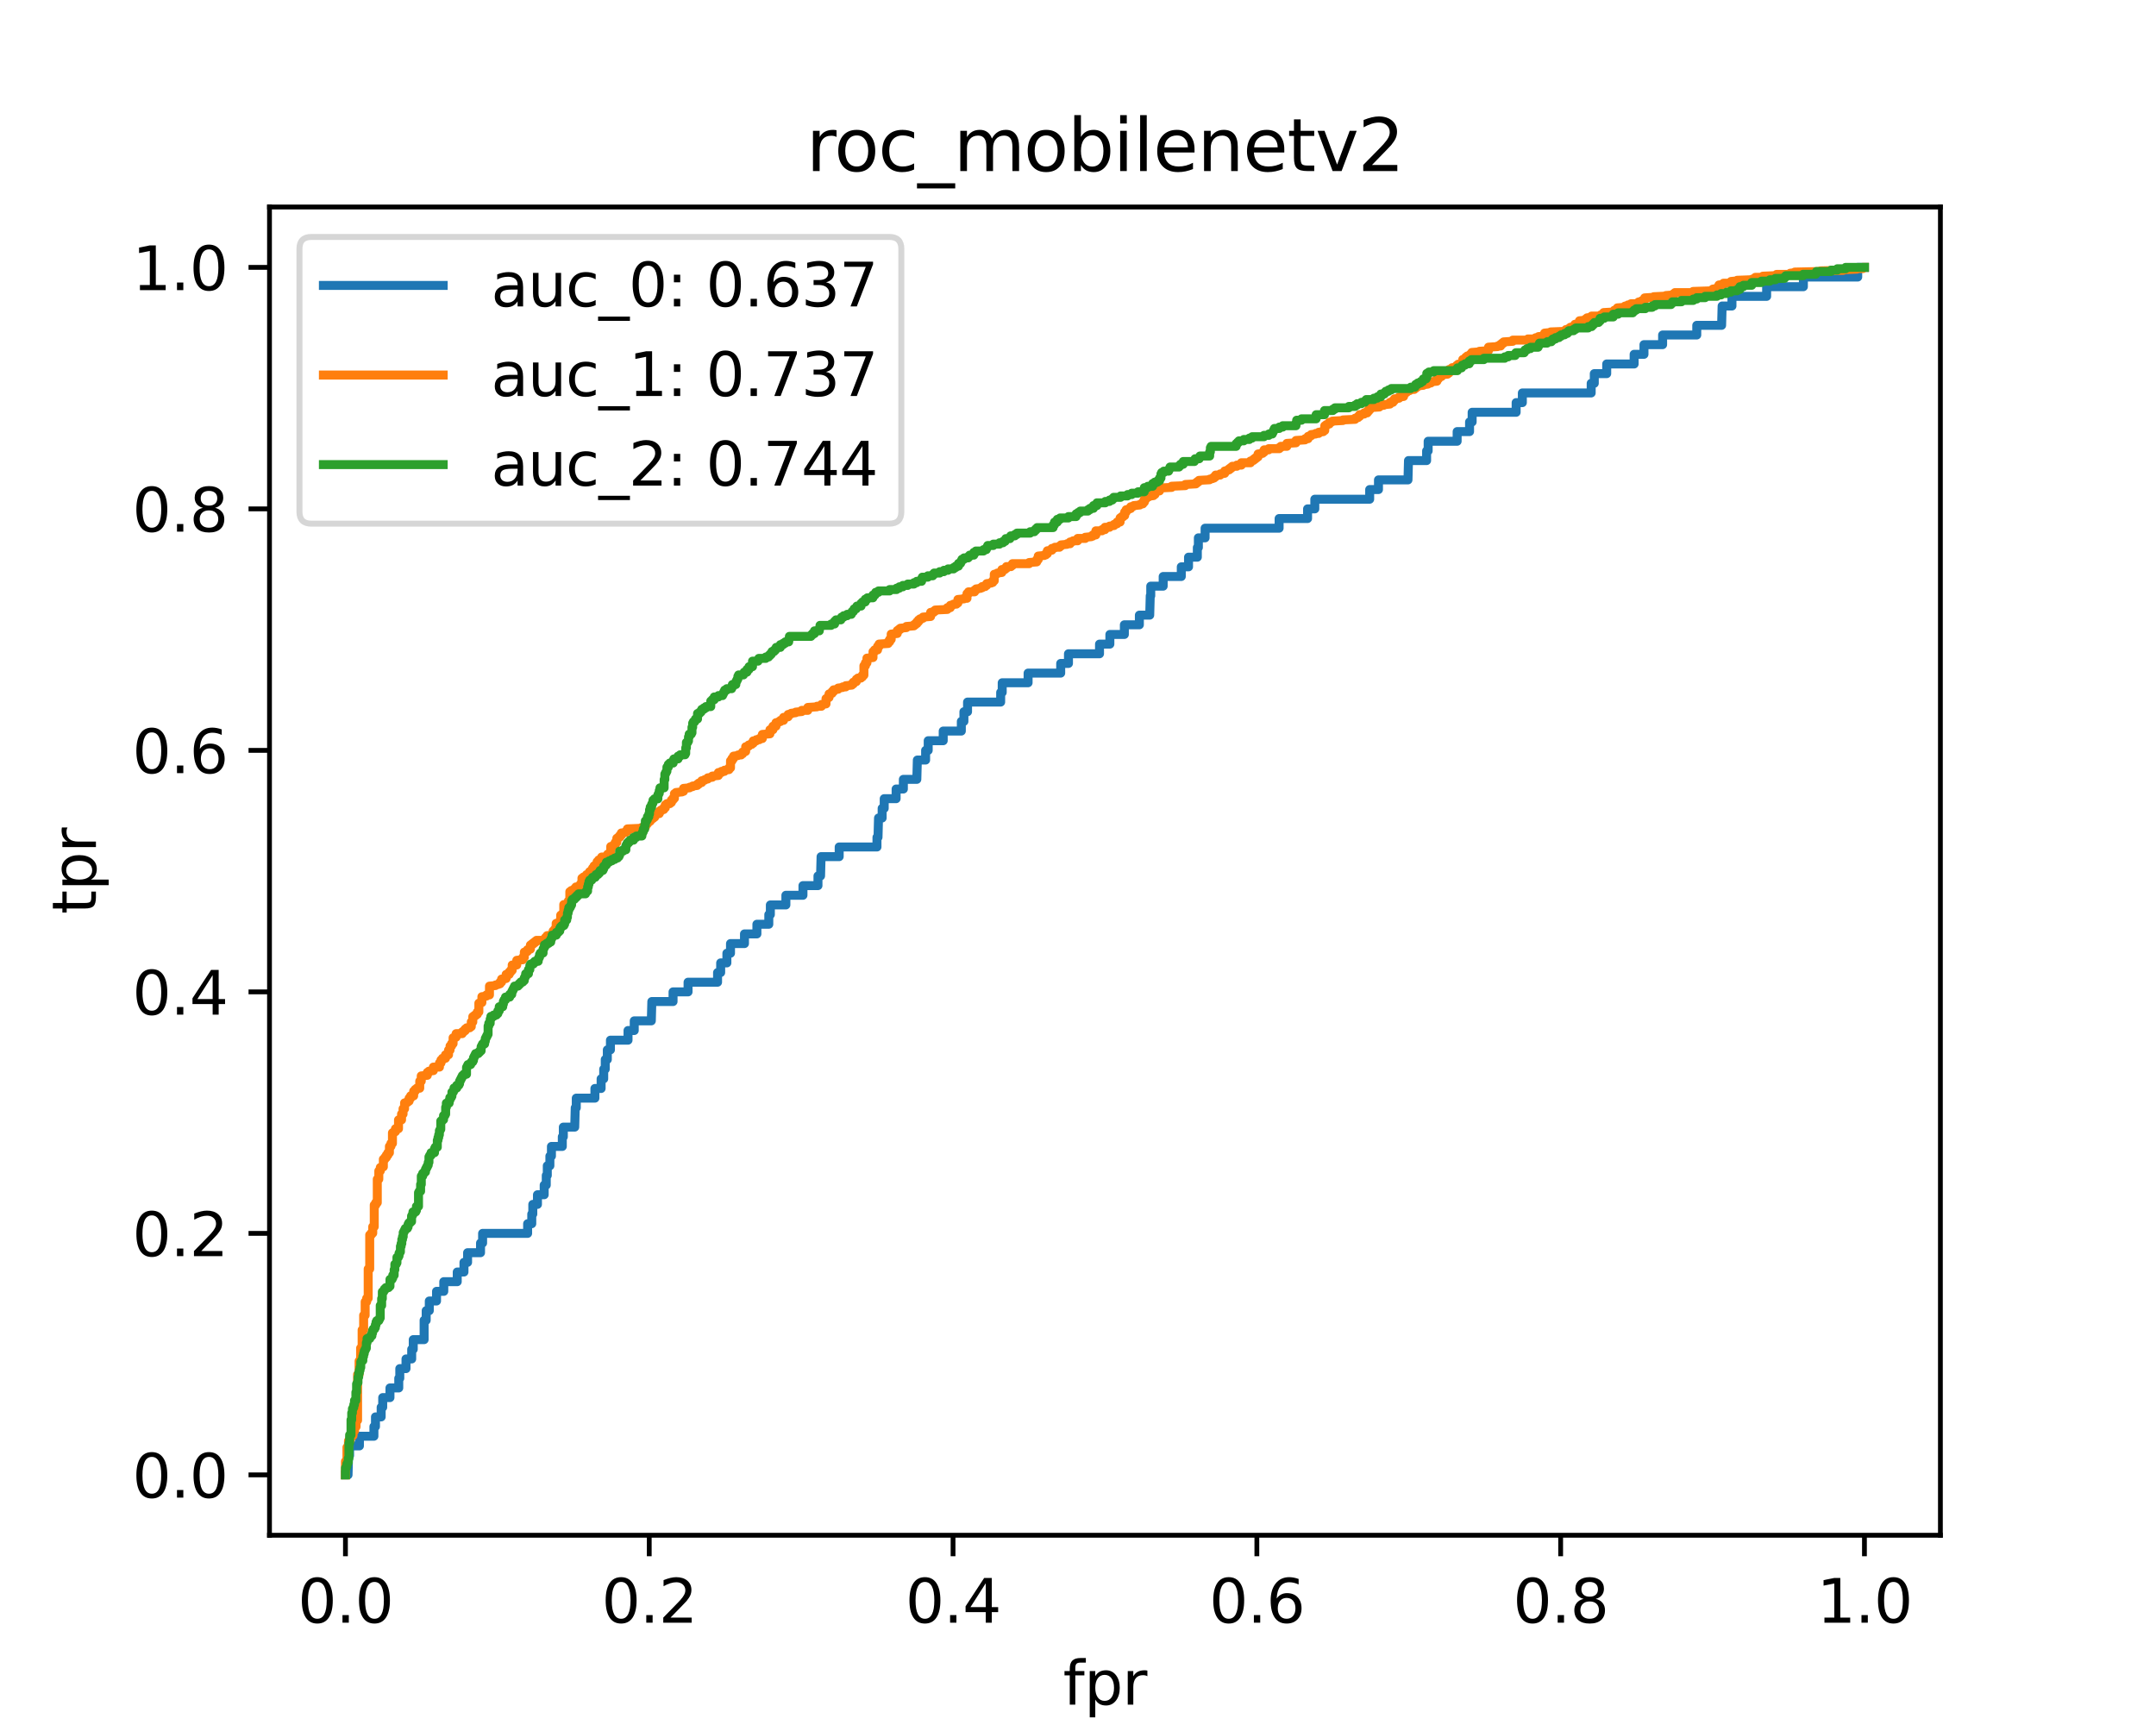 <?xml version="1.0" encoding="utf-8" standalone="no"?>
<!DOCTYPE svg PUBLIC "-//W3C//DTD SVG 1.1//EN"
  "http://www.w3.org/Graphics/SVG/1.1/DTD/svg11.dtd">
<svg height="288pt" version="1.1" viewBox="0 0 360 288" width="360pt" xmlns="http://www.w3.org/2000/svg" xmlns:xlink="http://www.w3.org/1999/xlink">
 <defs>
  <style type="text/css">*{stroke-linecap:butt;stroke-linejoin:round;}</style>
 </defs>
 <g id="figure_1">
  <g id="patch_1">
   <path d="M 0 288 
L 360 288 
L 360 0 
L 0 0 
z
" style="fill:#ffffff;"/>
  </g>
  <g id="axes_1">
   <g id="patch_2">
    <path d="M 45 256.32 
L 324 256.32 
L 324 34.56 
L 45 34.56 
z
" style="fill:#ffffff;"/>
   </g>
   <g id="matplotlib.axis_1">
    <g id="xtick_1">
     <g id="line2d_1">
      <defs>
       <path d="M 0 0 
L 0 3.5 
" id="mafa6bda837" style="stroke:#000000;stroke-width:0.8;"/>
      </defs>
      <g>
       <use style="stroke:#000000;stroke-width:0.8;" x="57.682" xlink:href="#mafa6bda837" y="256.32"/>
      </g>
     </g>
     <g id="text_1">
      <!-- 0.0 -->
      <g transform="translate(49.73 270.918)scale(0.1 -0.1)">
       <defs>
        <path d="M 2034 4250 
Q 1547 4250 1301 3770 
Q 1056 3291 1056 2328 
Q 1056 1369 1301 889 
Q 1547 409 2034 409 
Q 2525 409 2770 889 
Q 3016 1369 3016 2328 
Q 3016 3291 2770 3770 
Q 2525 4250 2034 4250 
z
M 2034 4750 
Q 2819 4750 3233 4129 
Q 3647 3509 3647 2328 
Q 3647 1150 3233 529 
Q 2819 -91 2034 -91 
Q 1250 -91 836 529 
Q 422 1150 422 2328 
Q 422 3509 836 4129 
Q 1250 4750 2034 4750 
z
" id="DejaVuSans-30" transform="scale(0.016)"/>
        <path d="M 684 794 
L 1344 794 
L 1344 0 
L 684 0 
L 684 794 
z
" id="DejaVuSans-2e" transform="scale(0.016)"/>
       </defs>
       <use xlink:href="#DejaVuSans-30"/>
       <use x="63.623" xlink:href="#DejaVuSans-2e"/>
       <use x="95.41" xlink:href="#DejaVuSans-30"/>
      </g>
     </g>
    </g>
    <g id="xtick_2">
     <g id="line2d_2">
      <g>
       <use style="stroke:#000000;stroke-width:0.8;" x="108.409" xlink:href="#mafa6bda837" y="256.32"/>
      </g>
     </g>
     <g id="text_2">
      <!-- 0.2 -->
      <g transform="translate(100.458 270.918)scale(0.1 -0.1)">
       <defs>
        <path d="M 1228 531 
L 3431 531 
L 3431 0 
L 469 0 
L 469 531 
Q 828 903 1448 1529 
Q 2069 2156 2228 2338 
Q 2531 2678 2651 2914 
Q 2772 3150 2772 3378 
Q 2772 3750 2511 3984 
Q 2250 4219 1831 4219 
Q 1534 4219 1204 4116 
Q 875 4013 500 3803 
L 500 4441 
Q 881 4594 1212 4672 
Q 1544 4750 1819 4750 
Q 2544 4750 2975 4387 
Q 3406 4025 3406 3419 
Q 3406 3131 3298 2873 
Q 3191 2616 2906 2266 
Q 2828 2175 2409 1742 
Q 1991 1309 1228 531 
z
" id="DejaVuSans-32" transform="scale(0.016)"/>
       </defs>
       <use xlink:href="#DejaVuSans-30"/>
       <use x="63.623" xlink:href="#DejaVuSans-2e"/>
       <use x="95.41" xlink:href="#DejaVuSans-32"/>
      </g>
     </g>
    </g>
    <g id="xtick_3">
     <g id="line2d_3">
      <g>
       <use style="stroke:#000000;stroke-width:0.8;" x="159.136" xlink:href="#mafa6bda837" y="256.32"/>
      </g>
     </g>
     <g id="text_3">
      <!-- 0.4 -->
      <g transform="translate(151.185 270.918)scale(0.1 -0.1)">
       <defs>
        <path d="M 2419 4116 
L 825 1625 
L 2419 1625 
L 2419 4116 
z
M 2253 4666 
L 3047 4666 
L 3047 1625 
L 3713 1625 
L 3713 1100 
L 3047 1100 
L 3047 0 
L 2419 0 
L 2419 1100 
L 313 1100 
L 313 1709 
L 2253 4666 
z
" id="DejaVuSans-34" transform="scale(0.016)"/>
       </defs>
       <use xlink:href="#DejaVuSans-30"/>
       <use x="63.623" xlink:href="#DejaVuSans-2e"/>
       <use x="95.41" xlink:href="#DejaVuSans-34"/>
      </g>
     </g>
    </g>
    <g id="xtick_4">
     <g id="line2d_4">
      <g>
       <use style="stroke:#000000;stroke-width:0.8;" x="209.864" xlink:href="#mafa6bda837" y="256.32"/>
      </g>
     </g>
     <g id="text_4">
      <!-- 0.6 -->
      <g transform="translate(201.912 270.918)scale(0.1 -0.1)">
       <defs>
        <path d="M 2113 2584 
Q 1688 2584 1439 2293 
Q 1191 2003 1191 1497 
Q 1191 994 1439 701 
Q 1688 409 2113 409 
Q 2538 409 2786 701 
Q 3034 994 3034 1497 
Q 3034 2003 2786 2293 
Q 2538 2584 2113 2584 
z
M 3366 4563 
L 3366 3988 
Q 3128 4100 2886 4159 
Q 2644 4219 2406 4219 
Q 1781 4219 1451 3797 
Q 1122 3375 1075 2522 
Q 1259 2794 1537 2939 
Q 1816 3084 2150 3084 
Q 2853 3084 3261 2657 
Q 3669 2231 3669 1497 
Q 3669 778 3244 343 
Q 2819 -91 2113 -91 
Q 1303 -91 875 529 
Q 447 1150 447 2328 
Q 447 3434 972 4092 
Q 1497 4750 2381 4750 
Q 2619 4750 2861 4703 
Q 3103 4656 3366 4563 
z
" id="DejaVuSans-36" transform="scale(0.016)"/>
       </defs>
       <use xlink:href="#DejaVuSans-30"/>
       <use x="63.623" xlink:href="#DejaVuSans-2e"/>
       <use x="95.41" xlink:href="#DejaVuSans-36"/>
      </g>
     </g>
    </g>
    <g id="xtick_5">
     <g id="line2d_5">
      <g>
       <use style="stroke:#000000;stroke-width:0.8;" x="260.591" xlink:href="#mafa6bda837" y="256.32"/>
      </g>
     </g>
     <g id="text_5">
      <!-- 0.8 -->
      <g transform="translate(252.639 270.918)scale(0.1 -0.1)">
       <defs>
        <path d="M 2034 2216 
Q 1584 2216 1326 1975 
Q 1069 1734 1069 1313 
Q 1069 891 1326 650 
Q 1584 409 2034 409 
Q 2484 409 2743 651 
Q 3003 894 3003 1313 
Q 3003 1734 2745 1975 
Q 2488 2216 2034 2216 
z
M 1403 2484 
Q 997 2584 770 2862 
Q 544 3141 544 3541 
Q 544 4100 942 4425 
Q 1341 4750 2034 4750 
Q 2731 4750 3128 4425 
Q 3525 4100 3525 3541 
Q 3525 3141 3298 2862 
Q 3072 2584 2669 2484 
Q 3125 2378 3379 2068 
Q 3634 1759 3634 1313 
Q 3634 634 3220 271 
Q 2806 -91 2034 -91 
Q 1263 -91 848 271 
Q 434 634 434 1313 
Q 434 1759 690 2068 
Q 947 2378 1403 2484 
z
M 1172 3481 
Q 1172 3119 1398 2916 
Q 1625 2713 2034 2713 
Q 2441 2713 2670 2916 
Q 2900 3119 2900 3481 
Q 2900 3844 2670 4047 
Q 2441 4250 2034 4250 
Q 1625 4250 1398 4047 
Q 1172 3844 1172 3481 
z
" id="DejaVuSans-38" transform="scale(0.016)"/>
       </defs>
       <use xlink:href="#DejaVuSans-30"/>
       <use x="63.623" xlink:href="#DejaVuSans-2e"/>
       <use x="95.41" xlink:href="#DejaVuSans-38"/>
      </g>
     </g>
    </g>
    <g id="xtick_6">
     <g id="line2d_6">
      <g>
       <use style="stroke:#000000;stroke-width:0.8;" x="311.318" xlink:href="#mafa6bda837" y="256.32"/>
      </g>
     </g>
     <g id="text_6">
      <!-- 1.0 -->
      <g transform="translate(303.367 270.918)scale(0.1 -0.1)">
       <defs>
        <path d="M 794 531 
L 1825 531 
L 1825 4091 
L 703 3866 
L 703 4441 
L 1819 4666 
L 2450 4666 
L 2450 531 
L 3481 531 
L 3481 0 
L 794 0 
L 794 531 
z
" id="DejaVuSans-31" transform="scale(0.016)"/>
       </defs>
       <use xlink:href="#DejaVuSans-31"/>
       <use x="63.623" xlink:href="#DejaVuSans-2e"/>
       <use x="95.41" xlink:href="#DejaVuSans-30"/>
      </g>
     </g>
    </g>
    <g id="text_7">
     <!-- fpr -->
     <g transform="translate(177.51 284.597)scale(0.1 -0.1)">
      <defs>
       <path d="M 2375 4863 
L 2375 4384 
L 1825 4384 
Q 1516 4384 1395 4259 
Q 1275 4134 1275 3809 
L 1275 3500 
L 2222 3500 
L 2222 3053 
L 1275 3053 
L 1275 0 
L 697 0 
L 697 3053 
L 147 3053 
L 147 3500 
L 697 3500 
L 697 3744 
Q 697 4328 969 4595 
Q 1241 4863 1831 4863 
L 2375 4863 
z
" id="DejaVuSans-66" transform="scale(0.016)"/>
       <path d="M 1159 525 
L 1159 -1331 
L 581 -1331 
L 581 3500 
L 1159 3500 
L 1159 2969 
Q 1341 3281 1617 3432 
Q 1894 3584 2278 3584 
Q 2916 3584 3314 3078 
Q 3713 2572 3713 1747 
Q 3713 922 3314 415 
Q 2916 -91 2278 -91 
Q 1894 -91 1617 61 
Q 1341 213 1159 525 
z
M 3116 1747 
Q 3116 2381 2855 2742 
Q 2594 3103 2138 3103 
Q 1681 3103 1420 2742 
Q 1159 2381 1159 1747 
Q 1159 1113 1420 752 
Q 1681 391 2138 391 
Q 2594 391 2855 752 
Q 3116 1113 3116 1747 
z
" id="DejaVuSans-70" transform="scale(0.016)"/>
       <path d="M 2631 2963 
Q 2534 3019 2420 3045 
Q 2306 3072 2169 3072 
Q 1681 3072 1420 2755 
Q 1159 2438 1159 1844 
L 1159 0 
L 581 0 
L 581 3500 
L 1159 3500 
L 1159 2956 
Q 1341 3275 1631 3429 
Q 1922 3584 2338 3584 
Q 2397 3584 2469 3576 
Q 2541 3569 2628 3553 
L 2631 2963 
z
" id="DejaVuSans-72" transform="scale(0.016)"/>
      </defs>
      <use xlink:href="#DejaVuSans-66"/>
      <use x="35.205" xlink:href="#DejaVuSans-70"/>
      <use x="98.682" xlink:href="#DejaVuSans-72"/>
     </g>
    </g>
   </g>
   <g id="matplotlib.axis_2">
    <g id="ytick_1">
     <g id="line2d_7">
      <defs>
       <path d="M 0 0 
L -3.5 0 
" id="mf2a252bd93" style="stroke:#000000;stroke-width:0.8;"/>
      </defs>
      <g>
       <use style="stroke:#000000;stroke-width:0.8;" x="45" xlink:href="#mf2a252bd93" y="246.24"/>
      </g>
     </g>
     <g id="text_8">
      <!-- 0.0 -->
      <g transform="translate(22.097 250.039)scale(0.1 -0.1)">
       <use xlink:href="#DejaVuSans-30"/>
       <use x="63.623" xlink:href="#DejaVuSans-2e"/>
       <use x="95.41" xlink:href="#DejaVuSans-30"/>
      </g>
     </g>
    </g>
    <g id="ytick_2">
     <g id="line2d_8">
      <g>
       <use style="stroke:#000000;stroke-width:0.8;" x="45" xlink:href="#mf2a252bd93" y="205.92"/>
      </g>
     </g>
     <g id="text_9">
      <!-- 0.2 -->
      <g transform="translate(22.097 209.719)scale(0.1 -0.1)">
       <use xlink:href="#DejaVuSans-30"/>
       <use x="63.623" xlink:href="#DejaVuSans-2e"/>
       <use x="95.41" xlink:href="#DejaVuSans-32"/>
      </g>
     </g>
    </g>
    <g id="ytick_3">
     <g id="line2d_9">
      <g>
       <use style="stroke:#000000;stroke-width:0.8;" x="45" xlink:href="#mf2a252bd93" y="165.6"/>
      </g>
     </g>
     <g id="text_10">
      <!-- 0.4 -->
      <g transform="translate(22.097 169.399)scale(0.1 -0.1)">
       <use xlink:href="#DejaVuSans-30"/>
       <use x="63.623" xlink:href="#DejaVuSans-2e"/>
       <use x="95.41" xlink:href="#DejaVuSans-34"/>
      </g>
     </g>
    </g>
    <g id="ytick_4">
     <g id="line2d_10">
      <g>
       <use style="stroke:#000000;stroke-width:0.8;" x="45" xlink:href="#mf2a252bd93" y="125.28"/>
      </g>
     </g>
     <g id="text_11">
      <!-- 0.6 -->
      <g transform="translate(22.097 129.079)scale(0.1 -0.1)">
       <use xlink:href="#DejaVuSans-30"/>
       <use x="63.623" xlink:href="#DejaVuSans-2e"/>
       <use x="95.41" xlink:href="#DejaVuSans-36"/>
      </g>
     </g>
    </g>
    <g id="ytick_5">
     <g id="line2d_11">
      <g>
       <use style="stroke:#000000;stroke-width:0.8;" x="45" xlink:href="#mf2a252bd93" y="84.96"/>
      </g>
     </g>
     <g id="text_12">
      <!-- 0.8 -->
      <g transform="translate(22.097 88.759)scale(0.1 -0.1)">
       <use xlink:href="#DejaVuSans-30"/>
       <use x="63.623" xlink:href="#DejaVuSans-2e"/>
       <use x="95.41" xlink:href="#DejaVuSans-38"/>
      </g>
     </g>
    </g>
    <g id="ytick_6">
     <g id="line2d_12">
      <g>
       <use style="stroke:#000000;stroke-width:0.8;" x="45" xlink:href="#mf2a252bd93" y="44.64"/>
      </g>
     </g>
     <g id="text_13">
      <!-- 1.0 -->
      <g transform="translate(22.097 48.439)scale(0.1 -0.1)">
       <use xlink:href="#DejaVuSans-31"/>
       <use x="63.623" xlink:href="#DejaVuSans-2e"/>
       <use x="95.41" xlink:href="#DejaVuSans-30"/>
      </g>
     </g>
    </g>
    <g id="text_14">
     <!-- tpr -->
     <g transform="translate(16.017 152.63)rotate(-90)scale(0.1 -0.1)">
      <defs>
       <path d="M 1172 4494 
L 1172 3500 
L 2356 3500 
L 2356 3053 
L 1172 3053 
L 1172 1153 
Q 1172 725 1289 603 
Q 1406 481 1766 481 
L 2356 481 
L 2356 0 
L 1766 0 
Q 1100 0 847 248 
Q 594 497 594 1153 
L 594 3053 
L 172 3053 
L 172 3500 
L 594 3500 
L 594 4494 
L 1172 4494 
z
" id="DejaVuSans-74" transform="scale(0.016)"/>
      </defs>
      <use xlink:href="#DejaVuSans-74"/>
      <use x="39.209" xlink:href="#DejaVuSans-70"/>
      <use x="102.686" xlink:href="#DejaVuSans-72"/>
     </g>
    </g>
   </g>
   <g id="line2d_13">
    <path clip-path="url(#p1a3d55cfb5)" d="M 57.682 246.24 
L 58.114 246.24 
L 58.2 243.014 
L 58.373 243.014 
L 58.373 241.402 
L 60.015 241.402 
L 60.015 239.789 
L 62.435 239.789 
L 62.435 238.176 
L 62.694 238.176 
L 62.694 236.563 
L 63.645 236.563 
L 63.645 234.95 
L 63.904 234.95 
L 63.904 233.338 
L 65.114 233.338 
L 65.114 231.725 
L 66.583 231.725 
L 66.583 230.112 
L 66.756 230.112 
L 66.756 228.499 
L 67.793 228.499 
L 67.793 226.886 
L 68.743 226.886 
L 68.743 225.274 
L 69.003 225.274 
L 69.003 223.661 
L 70.817 223.661 
L 70.817 220.435 
L 71.163 220.435 
L 71.163 218.822 
L 71.682 218.822 
L 71.682 217.21 
L 72.891 217.21 
L 72.891 215.597 
L 74.101 215.597 
L 74.101 213.984 
L 76.348 213.984 
L 76.348 212.371 
L 77.472 212.371 
L 77.472 210.758 
L 78.076 210.758 
L 78.076 209.146 
L 80.237 209.146 
L 80.237 207.533 
L 80.583 207.533 
L 80.583 205.92 
L 88.101 205.92 
L 88.101 204.307 
L 88.792 204.307 
L 88.792 202.694 
L 88.965 202.694 
L 88.965 201.082 
L 89.743 201.082 
L 89.743 199.469 
L 90.866 199.469 
L 90.866 197.856 
L 91.212 197.856 
L 91.212 196.243 
L 91.385 196.243 
L 91.385 194.63 
L 91.817 194.63 
L 91.817 193.018 
L 92.076 193.018 
L 92.076 191.405 
L 93.891 191.405 
L 93.891 189.792 
L 94.064 189.792 
L 94.064 188.179 
L 95.965 188.179 
L 96.051 184.954 
L 96.224 184.954 
L 96.224 183.341 
L 99.335 183.341 
L 99.335 181.728 
L 100.372 181.728 
L 100.372 180.115 
L 100.804 180.115 
L 100.804 178.502 
L 101.064 178.502 
L 101.064 176.89 
L 101.409 176.89 
L 101.409 175.277 
L 101.928 175.277 
L 101.928 173.664 
L 104.866 173.664 
L 104.866 172.051 
L 105.903 172.051 
L 105.903 170.438 
L 108.755 170.438 
L 108.841 167.213 
L 112.384 167.213 
L 112.384 165.6 
L 114.89 165.6 
L 114.89 163.987 
L 119.816 163.987 
L 119.816 162.374 
L 120.335 162.374 
L 120.335 160.762 
L 121.372 160.762 
L 121.372 159.149 
L 121.977 159.149 
L 121.977 157.536 
L 124.31 157.536 
L 124.31 155.923 
L 126.384 155.923 
L 126.384 154.31 
L 128.372 154.31 
L 128.372 152.698 
L 128.631 152.698 
L 128.631 151.085 
L 131.223 151.085 
L 131.223 149.472 
L 134.075 149.472 
L 134.075 147.859 
L 136.581 147.859 
L 136.581 146.246 
L 137.013 146.246 
L 137.1 143.021 
L 140.124 143.021 
L 140.124 141.408 
L 146.433 141.408 
L 146.433 139.795 
L 146.606 139.795 
L 146.692 136.57 
L 147.297 136.57 
L 147.297 134.957 
L 147.643 134.957 
L 147.643 133.344 
L 149.63 133.344 
L 149.63 131.731 
L 150.84 131.731 
L 150.84 130.118 
L 153.087 130.118 
L 153.174 126.893 
L 154.556 126.893 
L 154.556 125.28 
L 154.988 125.28 
L 154.988 123.667 
L 157.494 123.667 
L 157.494 122.054 
L 160.519 122.054 
L 160.519 120.442 
L 160.951 120.442 
L 160.951 118.829 
L 161.556 118.829 
L 161.556 117.216 
L 167.087 117.216 
L 167.087 115.603 
L 167.346 115.603 
L 167.346 113.99 
L 171.667 113.99 
L 171.667 112.378 
L 177.111 112.378 
L 177.111 110.765 
L 178.408 110.765 
L 178.408 109.152 
L 183.593 109.152 
L 183.593 107.539 
L 185.321 107.539 
L 185.321 105.926 
L 187.741 105.926 
L 187.741 104.314 
L 190.247 104.314 
L 190.247 102.701 
L 191.975 102.701 
L 192.062 99.475 
L 192.148 99.475 
L 192.148 97.862 
L 194.222 97.862 
L 194.222 96.25 
L 197.247 96.25 
L 197.247 94.637 
L 198.456 94.637 
L 198.456 93.024 
L 199.926 93.024 
L 199.926 91.411 
L 200.098 91.411 
L 200.098 89.798 
L 201.222 89.798 
L 201.222 88.186 
L 213.58 88.186 
L 213.58 86.573 
L 218.333 86.573 
L 218.333 84.96 
L 219.542 84.96 
L 219.542 83.347 
L 228.703 83.347 
L 228.703 81.734 
L 230.172 81.734 
L 230.172 80.122 
L 235.098 80.122 
L 235.184 76.896 
L 238.209 76.896 
L 238.209 75.283 
L 238.468 75.283 
L 238.468 73.67 
L 243.307 73.67 
L 243.307 72.058 
L 245.381 72.058 
L 245.381 70.445 
L 245.813 70.445 
L 245.813 68.832 
L 253.159 68.832 
L 253.159 67.219 
L 254.196 67.219 
L 254.196 65.606 
L 265.69 65.606 
L 265.69 63.994 
L 266.208 63.994 
L 266.208 62.381 
L 268.282 62.381 
L 268.282 60.768 
L 272.862 60.768 
L 272.862 59.155 
L 274.504 59.155 
L 274.504 57.542 
L 277.615 57.542 
L 277.615 55.93 
L 283.319 55.93 
L 283.319 54.317 
L 287.467 54.317 
L 287.553 51.091 
L 289.195 51.091 
L 289.195 49.478 
L 294.985 49.478 
L 294.985 47.866 
L 301.121 47.866 
L 301.121 46.253 
L 310.195 46.253 
L 310.195 44.64 
L 311.318 44.64 
L 311.318 44.64 
" style="fill:none;stroke:#1f77b4;stroke-linecap:square;stroke-width:1.5;"/>
   </g>
   <g id="line2d_14">
    <path clip-path="url(#p1a3d55cfb5)" d="M 57.682 246.24 
L 57.682 243.987 
L 57.935 243.987 
L 57.935 241.636 
L 58.188 241.636 
L 58.188 240.558 
L 58.441 240.558 
L 58.441 239.971 
L 58.694 239.971 
L 58.694 239.677 
L 58.947 239.677 
L 58.947 238.893 
L 59.201 238.893 
L 59.201 238.207 
L 59.454 238.207 
L 59.454 237.13 
L 59.707 237.13 
L 59.707 229.489 
L 59.96 229.489 
L 59.96 227.236 
L 60.213 227.236 
L 60.213 225.081 
L 60.466 225.081 
L 60.466 222.044 
L 60.719 222.044 
L 60.719 219.595 
L 60.973 219.595 
L 60.973 217.342 
L 61.226 217.342 
L 61.226 216.754 
L 61.479 216.754 
L 61.479 211.856 
L 61.732 211.856 
L 61.732 206.175 
L 61.985 206.175 
L 61.985 205.881 
L 62.238 205.881 
L 62.238 204.803 
L 62.491 204.803 
L 62.491 201.179 
L 62.744 201.179 
L 62.744 200.787 
L 62.998 200.787 
L 62.998 196.869 
L 63.251 196.869 
L 63.251 195.497 
L 63.504 195.497 
L 63.504 194.909 
L 64.01 194.811 
L 64.01 193.538 
L 64.263 193.538 
L 64.263 193.244 
L 64.516 193.244 
L 64.516 192.852 
L 64.769 192.852 
L 64.769 192.46 
L 65.023 192.46 
L 65.023 191.383 
L 65.276 191.383 
L 65.276 190.893 
L 65.529 190.893 
L 65.529 189.13 
L 65.782 189.13 
L 65.782 188.934 
L 66.035 188.934 
L 66.035 188.444 
L 66.541 188.444 
L 66.541 186.975 
L 67.048 186.975 
L 67.048 185.995 
L 67.301 185.995 
L 67.301 185.113 
L 67.554 185.113 
L 67.554 184.134 
L 68.06 184.036 
L 68.06 183.84 
L 68.313 183.84 
L 68.313 183.35 
L 68.566 183.35 
L 68.566 182.958 
L 69.073 182.958 
L 69.073 182.175 
L 69.326 182.175 
L 69.326 181.881 
L 69.579 181.881 
L 69.579 181.685 
L 70.085 181.685 
L 70.085 180.509 
L 70.338 180.509 
L 70.338 179.628 
L 71.351 179.53 
L 71.351 179.04 
L 71.604 179.04 
L 71.604 178.844 
L 72.363 178.746 
L 72.363 178.158 
L 73.376 178.158 
L 73.376 177.473 
L 73.629 177.473 
L 73.629 176.983 
L 73.882 176.983 
L 73.882 176.689 
L 74.388 176.689 
L 74.388 176.101 
L 74.895 176.101 
L 74.895 175.318 
L 75.148 175.318 
L 75.148 174.632 
L 75.401 174.632 
L 75.401 174.24 
L 75.654 174.24 
L 75.654 173.26 
L 76.16 173.162 
L 76.16 172.575 
L 77.173 172.575 
L 77.173 172.281 
L 77.426 172.281 
L 77.426 172.085 
L 77.679 172.085 
L 77.679 171.791 
L 77.932 171.791 
L 77.932 171.595 
L 78.438 171.595 
L 78.438 171.399 
L 78.692 171.399 
L 78.692 170.616 
L 78.945 170.616 
L 78.945 169.734 
L 79.198 169.734 
L 79.198 169.538 
L 79.451 169.538 
L 79.451 169.342 
L 79.704 169.342 
L 79.704 168.95 
L 79.957 168.95 
L 79.957 167.481 
L 80.464 167.383 
L 80.464 166.403 
L 81.223 166.305 
L 81.223 166.109 
L 81.729 166.109 
L 81.729 164.64 
L 82.742 164.542 
L 82.742 164.444 
L 83.248 164.346 
L 83.248 164.248 
L 83.501 164.248 
L 83.501 163.954 
L 83.754 163.954 
L 83.754 163.464 
L 84.514 163.367 
L 84.514 162.681 
L 85.02 162.681 
L 85.02 162.289 
L 85.273 162.289 
L 85.273 161.995 
L 85.526 161.995 
L 85.526 161.113 
L 86.286 161.113 
L 86.286 160.33 
L 87.298 160.232 
L 87.298 159.84 
L 87.551 159.84 
L 87.551 158.958 
L 88.057 158.86 
L 88.057 158.567 
L 88.564 158.469 
L 88.564 157.783 
L 88.817 157.783 
L 88.817 157.587 
L 89.07 157.587 
L 89.07 157.391 
L 89.323 157.391 
L 89.323 157.195 
L 89.576 157.195 
L 89.576 156.999 
L 90.842 156.999 
L 90.842 156.803 
L 91.095 156.803 
L 91.095 156.509 
L 91.348 156.509 
L 91.348 156.216 
L 92.108 156.118 
L 92.108 156.02 
L 92.361 156.02 
L 92.361 155.432 
L 92.614 155.432 
L 92.614 155.138 
L 92.867 155.138 
L 92.867 154.158 
L 93.373 154.158 
L 93.373 153.864 
L 93.626 153.864 
L 93.626 152.787 
L 93.879 152.787 
L 93.879 152.591 
L 94.133 152.591 
L 94.133 151.024 
L 94.892 150.926 
L 94.892 150.436 
L 95.145 150.436 
L 95.145 148.869 
L 95.398 148.869 
L 95.398 148.673 
L 95.904 148.575 
L 95.904 148.379 
L 96.158 148.379 
L 96.158 148.085 
L 96.917 147.987 
L 96.917 147.595 
L 97.17 147.595 
L 97.17 146.616 
L 97.423 146.616 
L 97.423 146.42 
L 97.93 146.322 
L 97.93 146.028 
L 98.436 146.028 
L 98.436 145.538 
L 98.689 145.538 
L 98.689 145.342 
L 98.942 145.342 
L 98.942 144.95 
L 99.195 144.95 
L 99.195 144.558 
L 99.701 144.46 
L 99.701 143.873 
L 99.955 143.873 
L 99.955 143.579 
L 100.461 143.579 
L 100.461 143.089 
L 101.22 143.089 
L 101.22 142.893 
L 101.473 142.893 
L 101.473 142.599 
L 101.98 142.599 
L 101.98 141.326 
L 102.486 141.228 
L 102.486 141.032 
L 102.739 141.032 
L 102.739 140.64 
L 102.992 140.64 
L 102.992 139.954 
L 103.245 139.954 
L 103.245 139.758 
L 103.498 139.758 
L 103.498 139.464 
L 103.751 139.464 
L 103.751 139.073 
L 104.511 138.975 
L 104.511 138.779 
L 104.764 138.779 
L 104.764 138.387 
L 107.042 138.289 
L 107.042 138.191 
L 107.548 138.191 
L 107.548 137.995 
L 107.802 137.995 
L 107.802 137.603 
L 108.055 137.603 
L 108.055 137.309 
L 108.308 137.309 
L 108.308 137.113 
L 108.561 137.113 
L 108.561 136.82 
L 108.814 136.82 
L 108.814 136.624 
L 109.067 136.624 
L 109.067 136.428 
L 109.32 136.428 
L 109.32 135.938 
L 110.08 135.84 
L 110.08 135.448 
L 110.333 135.448 
L 110.333 135.252 
L 110.839 135.154 
L 110.839 134.86 
L 111.092 134.86 
L 111.092 134.371 
L 111.345 134.371 
L 111.345 134.175 
L 111.852 134.175 
L 111.852 133.979 
L 112.105 133.979 
L 112.105 133.587 
L 112.358 133.587 
L 112.358 133.293 
L 112.611 133.293 
L 112.611 132.509 
L 112.864 132.509 
L 112.864 132.313 
L 113.877 132.216 
L 113.877 132.118 
L 114.13 132.118 
L 114.13 131.628 
L 115.142 131.53 
L 115.142 131.432 
L 115.649 131.334 
L 115.649 131.236 
L 116.408 131.138 
L 116.408 130.942 
L 116.661 130.942 
L 116.661 130.746 
L 117.167 130.648 
L 117.167 130.354 
L 117.674 130.256 
L 117.674 130.158 
L 118.18 130.06 
L 118.18 129.864 
L 118.939 129.767 
L 118.939 129.571 
L 119.952 129.473 
L 119.952 128.983 
L 120.458 128.983 
L 120.458 128.787 
L 120.964 128.787 
L 120.964 128.591 
L 121.724 128.493 
L 121.724 128.199 
L 121.977 128.199 
L 121.977 127.024 
L 122.23 127.024 
L 122.23 126.632 
L 122.483 126.632 
L 122.483 126.24 
L 123.243 126.142 
L 123.243 126.044 
L 123.749 126.044 
L 123.749 125.848 
L 124.002 125.848 
L 124.002 125.554 
L 124.508 125.456 
L 124.508 124.673 
L 125.014 124.575 
L 125.014 124.379 
L 125.521 124.281 
L 125.521 124.085 
L 125.774 124.085 
L 125.774 123.693 
L 126.28 123.693 
L 126.28 123.497 
L 126.786 123.497 
L 126.786 123.301 
L 127.293 123.301 
L 127.293 122.616 
L 128.558 122.518 
L 128.558 121.832 
L 129.065 121.832 
L 129.065 121.244 
L 129.571 121.244 
L 129.571 120.656 
L 130.077 120.558 
L 130.077 120.46 
L 130.33 120.46 
L 130.33 120.264 
L 130.836 120.264 
L 130.836 119.775 
L 131.596 119.677 
L 131.596 119.285 
L 132.102 119.187 
L 132.102 119.089 
L 132.861 118.991 
L 132.861 118.893 
L 133.874 118.795 
L 133.874 118.599 
L 134.887 118.599 
L 134.887 118.109 
L 136.405 118.011 
L 136.405 117.913 
L 137.165 117.913 
L 137.165 117.62 
L 137.924 117.522 
L 137.924 116.64 
L 138.177 116.64 
L 138.177 116.444 
L 138.43 116.444 
L 138.43 115.856 
L 138.937 115.758 
L 138.937 115.464 
L 139.19 115.464 
L 139.19 115.171 
L 139.949 115.073 
L 139.949 114.877 
L 140.708 114.779 
L 140.708 114.681 
L 141.215 114.681 
L 141.215 114.485 
L 142.227 114.387 
L 142.227 114.191 
L 142.48 114.191 
L 142.48 113.897 
L 142.987 113.799 
L 142.987 113.407 
L 143.24 113.407 
L 143.24 113.211 
L 143.746 113.211 
L 143.746 113.016 
L 143.999 113.016 
L 143.999 112.722 
L 144.252 112.722 
L 144.252 111.154 
L 144.505 111.154 
L 144.505 110.664 
L 144.759 110.664 
L 144.759 109.881 
L 145.771 109.783 
L 145.771 108.803 
L 146.024 108.803 
L 146.024 108.509 
L 146.53 108.509 
L 146.53 107.922 
L 146.784 107.922 
L 146.784 107.53 
L 148.302 107.432 
L 148.302 107.138 
L 148.556 107.138 
L 148.556 106.746 
L 148.809 106.746 
L 148.809 105.864 
L 149.821 105.767 
L 149.821 105.277 
L 150.074 105.277 
L 150.074 105.081 
L 150.327 105.081 
L 150.327 104.885 
L 151.34 104.787 
L 151.34 104.591 
L 152.606 104.493 
L 152.606 104.297 
L 152.859 104.297 
L 152.859 104.101 
L 153.112 104.101 
L 153.112 103.807 
L 153.365 103.807 
L 153.365 103.513 
L 153.618 103.513 
L 153.618 103.318 
L 154.124 103.22 
L 154.124 103.024 
L 155.39 102.926 
L 155.39 102.24 
L 155.896 102.24 
L 155.896 102.044 
L 156.149 102.044 
L 156.149 101.848 
L 158.174 101.75 
L 158.174 101.456 
L 158.681 101.456 
L 158.681 101.064 
L 159.187 100.967 
L 159.187 100.869 
L 159.693 100.869 
L 159.693 100.673 
L 159.946 100.673 
L 159.946 100.085 
L 160.959 99.987 
L 160.959 99.889 
L 161.465 99.889 
L 161.465 99.105 
L 161.718 99.105 
L 161.718 98.811 
L 162.731 98.811 
L 162.731 98.518 
L 162.984 98.518 
L 162.984 98.322 
L 163.743 98.224 
L 163.743 98.126 
L 163.996 98.126 
L 163.996 97.93 
L 164.503 97.93 
L 164.503 97.734 
L 164.756 97.734 
L 164.756 97.44 
L 165.515 97.342 
L 165.515 97.244 
L 165.768 97.244 
L 165.768 96.95 
L 166.022 96.95 
L 166.022 95.873 
L 166.528 95.775 
L 166.528 95.677 
L 167.287 95.579 
L 167.287 95.089 
L 167.793 95.089 
L 167.793 94.893 
L 168.047 94.893 
L 168.047 94.599 
L 168.806 94.599 
L 168.806 94.403 
L 169.059 94.403 
L 169.059 94.109 
L 171.843 94.109 
L 171.843 93.913 
L 173.109 93.816 
L 173.109 93.424 
L 173.362 93.424 
L 173.362 92.836 
L 174.375 92.738 
L 174.375 92.64 
L 174.628 92.64 
L 174.628 92.444 
L 174.881 92.444 
L 174.881 91.954 
L 175.64 91.856 
L 175.64 91.562 
L 176.147 91.464 
L 176.147 91.367 
L 176.906 91.367 
L 176.906 91.171 
L 177.159 91.171 
L 177.159 90.975 
L 178.172 90.877 
L 178.172 90.779 
L 178.678 90.779 
L 178.678 90.485 
L 179.184 90.387 
L 179.184 90.289 
L 179.944 90.289 
L 179.944 89.897 
L 181.209 89.897 
L 181.209 89.701 
L 182.222 89.603 
L 182.222 89.505 
L 182.475 89.505 
L 182.475 89.309 
L 182.981 89.309 
L 182.981 88.624 
L 183.994 88.624 
L 183.994 88.428 
L 184.5 88.428 
L 184.5 88.036 
L 185.259 88.036 
L 185.259 87.84 
L 186.019 87.742 
L 186.019 87.546 
L 186.525 87.448 
L 186.525 87.154 
L 187.031 87.154 
L 187.031 86.469 
L 187.284 86.469 
L 187.284 86.273 
L 187.538 86.273 
L 187.538 86.077 
L 187.791 86.077 
L 187.791 85.489 
L 188.044 85.489 
L 188.044 85.097 
L 188.55 84.999 
L 188.55 84.901 
L 188.803 84.901 
L 188.803 84.607 
L 189.309 84.509 
L 189.309 84.411 
L 190.322 84.313 
L 190.322 84.216 
L 190.828 84.118 
L 190.828 83.824 
L 191.081 83.824 
L 191.081 83.334 
L 191.335 83.334 
L 191.335 83.04 
L 191.841 82.942 
L 191.841 82.844 
L 192.6 82.746 
L 192.6 82.55 
L 192.853 82.55 
L 192.853 82.06 
L 193.613 81.962 
L 193.613 81.473 
L 195.638 81.375 
L 195.638 81.179 
L 197.916 81.081 
L 197.916 80.885 
L 199.688 80.787 
L 199.688 80.591 
L 199.941 80.591 
L 199.941 80.395 
L 200.194 80.395 
L 200.194 80.199 
L 201.966 80.101 
L 201.966 80.003 
L 202.472 79.905 
L 202.472 79.807 
L 202.725 79.807 
L 202.725 79.611 
L 202.978 79.611 
L 202.978 79.318 
L 203.738 79.318 
L 203.738 79.122 
L 204.497 79.024 
L 204.497 78.632 
L 205.004 78.534 
L 205.004 78.436 
L 205.257 78.436 
L 205.257 78.24 
L 205.51 78.24 
L 205.51 78.044 
L 205.763 78.044 
L 205.763 77.848 
L 206.522 77.848 
L 206.522 77.652 
L 207.282 77.652 
L 207.282 77.26 
L 208.8 77.26 
L 208.8 76.967 
L 209.307 76.869 
L 209.307 76.673 
L 209.56 76.673 
L 209.56 76.477 
L 209.813 76.477 
L 209.813 76.281 
L 210.066 76.281 
L 210.066 75.791 
L 210.826 75.693 
L 210.826 75.497 
L 211.079 75.497 
L 211.079 75.105 
L 211.838 75.105 
L 211.838 74.909 
L 213.61 74.909 
L 213.61 74.713 
L 213.863 74.713 
L 213.863 74.518 
L 214.876 74.518 
L 214.876 74.028 
L 216.394 73.93 
L 216.394 73.538 
L 217.913 73.44 
L 217.913 73.244 
L 218.419 73.244 
L 218.419 72.852 
L 218.926 72.754 
L 218.926 72.558 
L 219.685 72.46 
L 219.685 72.362 
L 220.191 72.362 
L 220.191 72.167 
L 220.951 72.069 
L 220.951 71.873 
L 221.204 71.873 
L 221.204 71.089 
L 221.457 71.089 
L 221.457 70.893 
L 221.963 70.795 
L 221.963 70.501 
L 222.47 70.403 
L 222.47 70.305 
L 224.241 70.207 
L 224.241 70.109 
L 226.266 70.011 
L 226.266 69.816 
L 226.773 69.718 
L 226.773 69.522 
L 227.026 69.522 
L 227.026 69.228 
L 227.785 69.13 
L 227.785 68.934 
L 228.292 68.934 
L 228.292 68.64 
L 228.545 68.64 
L 228.545 68.346 
L 228.798 68.346 
L 228.798 68.052 
L 230.317 67.954 
L 230.317 67.758 
L 231.076 67.66 
L 231.076 67.562 
L 232.088 67.464 
L 232.088 67.171 
L 232.595 67.171 
L 232.595 66.877 
L 232.848 66.877 
L 232.848 66.583 
L 233.607 66.485 
L 233.607 66.289 
L 234.367 66.191 
L 234.367 65.701 
L 234.62 65.701 
L 234.62 65.505 
L 234.873 65.505 
L 234.873 65.309 
L 235.379 65.211 
L 235.379 65.016 
L 236.139 65.016 
L 236.139 64.82 
L 236.392 64.82 
L 236.392 64.624 
L 236.645 64.624 
L 236.645 64.428 
L 237.657 64.33 
L 237.657 64.232 
L 238.417 64.134 
L 238.417 64.036 
L 238.923 63.938 
L 238.923 63.742 
L 239.935 63.644 
L 239.935 63.252 
L 240.189 63.252 
L 240.189 62.86 
L 240.695 62.86 
L 240.695 62.567 
L 241.707 62.469 
L 241.707 62.273 
L 241.961 62.273 
L 241.961 61.685 
L 242.467 61.685 
L 242.467 61.391 
L 243.226 61.293 
L 243.226 60.999 
L 243.479 60.999 
L 243.479 60.803 
L 243.986 60.803 
L 243.986 60.607 
L 244.239 60.607 
L 244.239 60.02 
L 244.745 60.02 
L 244.745 59.628 
L 244.998 59.628 
L 244.998 59.432 
L 245.504 59.334 
L 245.504 59.138 
L 245.757 59.138 
L 245.757 58.844 
L 247.023 58.746 
L 247.023 58.648 
L 248.542 58.55 
L 248.542 57.962 
L 250.061 57.864 
L 250.061 57.767 
L 250.567 57.767 
L 250.567 57.473 
L 250.82 57.473 
L 250.82 57.277 
L 251.073 57.277 
L 251.073 57.081 
L 252.592 56.983 
L 252.592 56.787 
L 255.123 56.787 
L 255.123 56.591 
L 256.389 56.591 
L 256.389 56.395 
L 256.895 56.297 
L 256.895 56.199 
L 257.908 56.101 
L 257.908 55.611 
L 258.92 55.513 
L 258.92 55.416 
L 261.452 55.318 
L 261.452 55.024 
L 261.958 54.926 
L 261.958 54.828 
L 262.211 54.828 
L 262.211 54.632 
L 262.717 54.632 
L 262.717 54.436 
L 262.97 54.436 
L 262.97 54.142 
L 263.477 54.044 
L 263.477 53.946 
L 263.73 53.946 
L 263.73 53.554 
L 264.742 53.456 
L 264.742 53.26 
L 264.995 53.26 
L 264.995 53.064 
L 265.755 52.967 
L 265.755 52.771 
L 267.274 52.771 
L 267.274 52.575 
L 267.78 52.477 
L 267.78 52.183 
L 269.552 52.085 
L 269.552 51.791 
L 270.058 51.693 
L 270.058 51.399 
L 271.324 51.301 
L 271.324 51.105 
L 271.83 51.007 
L 271.83 50.909 
L 272.336 50.909 
L 272.336 50.713 
L 273.602 50.713 
L 273.602 50.42 
L 274.108 50.42 
L 274.108 50.224 
L 274.614 50.126 
L 274.614 49.734 
L 276.133 49.636 
L 276.133 49.538 
L 278.158 49.44 
L 278.158 49.342 
L 279.424 49.244 
L 279.424 49.048 
L 279.677 49.048 
L 279.677 48.852 
L 282.714 48.852 
L 282.714 48.656 
L 285.752 48.558 
L 285.752 48.46 
L 286.005 48.46 
L 286.005 48.264 
L 286.765 48.167 
L 286.765 47.971 
L 287.018 47.971 
L 287.018 47.579 
L 287.777 47.481 
L 287.777 47.285 
L 289.043 47.285 
L 289.043 46.991 
L 290.055 46.893 
L 290.055 46.795 
L 292.587 46.697 
L 292.587 46.599 
L 293.093 46.599 
L 293.093 46.305 
L 294.358 46.305 
L 294.358 46.109 
L 296.637 46.011 
L 296.637 45.816 
L 298.915 45.816 
L 298.915 45.62 
L 299.674 45.522 
L 299.674 45.424 
L 303.977 45.326 
L 303.977 45.228 
L 307.774 45.13 
L 307.774 45.032 
L 310.053 44.934 
L 310.053 44.836 
L 311.065 44.836 
L 311.065 44.64 
L 311.318 44.64 
L 311.318 44.64 
" style="fill:none;stroke:#ff7f0e;stroke-linecap:square;stroke-width:1.5;"/>
   </g>
   <g id="line2d_15">
    <path clip-path="url(#p1a3d55cfb5)" d="M 57.682 246.24 
L 57.682 245.091 
L 57.798 245.091 
L 57.798 244.861 
L 57.914 244.861 
L 57.914 244.401 
L 58.03 244.401 
L 58.03 244.171 
L 58.147 244.171 
L 58.147 243.482 
L 58.263 243.482 
L 58.263 240.953 
L 58.379 240.953 
L 58.379 239.574 
L 58.611 239.574 
L 58.611 237.045 
L 58.728 237.045 
L 58.728 235.896 
L 58.844 235.896 
L 58.844 235.206 
L 58.96 235.206 
L 58.96 234.976 
L 59.076 234.976 
L 59.076 234.516 
L 59.192 234.516 
L 59.192 233.827 
L 59.425 233.827 
L 59.425 232.448 
L 59.541 232.448 
L 59.541 231.068 
L 59.657 231.068 
L 59.657 230.838 
L 59.773 230.838 
L 59.773 229.919 
L 59.889 229.919 
L 59.889 229.229 
L 60.006 229.229 
L 60.006 228.77 
L 60.122 228.77 
L 60.122 228.31 
L 60.238 228.31 
L 60.238 227.39 
L 60.354 227.39 
L 60.354 227.16 
L 60.586 227.16 
L 60.586 226.471 
L 60.703 226.471 
L 60.703 226.011 
L 60.819 226.011 
L 60.819 225.551 
L 60.935 225.551 
L 60.935 225.321 
L 61.051 225.321 
L 61.051 225.092 
L 61.167 225.092 
L 61.167 224.172 
L 61.284 224.172 
L 61.284 223.482 
L 61.748 223.482 
L 61.748 223.253 
L 61.865 223.253 
L 61.865 223.023 
L 62.097 223.023 
L 62.097 222.563 
L 62.213 222.563 
L 62.213 222.103 
L 62.329 222.103 
L 62.329 221.873 
L 62.562 221.873 
L 62.562 221.643 
L 62.678 221.643 
L 62.678 221.184 
L 62.794 221.184 
L 62.794 220.724 
L 62.91 220.724 
L 62.91 220.494 
L 63.259 220.494 
L 63.259 220.264 
L 63.375 220.264 
L 63.375 220.034 
L 63.491 220.034 
L 63.491 217.965 
L 63.724 217.965 
L 63.724 216.816 
L 63.84 216.816 
L 63.84 215.667 
L 64.072 215.667 
L 64.072 215.437 
L 64.188 215.437 
L 64.188 215.207 
L 64.421 215.207 
L 64.421 214.977 
L 64.885 214.977 
L 64.885 214.747 
L 65.118 214.747 
L 65.118 213.598 
L 65.466 213.598 
L 65.466 213.368 
L 65.583 213.368 
L 65.583 212.908 
L 65.815 212.908 
L 65.815 211.989 
L 65.931 211.989 
L 65.931 211.069 
L 66.163 211.069 
L 66.163 210.839 
L 66.28 210.839 
L 66.28 209.92 
L 66.512 209.92 
L 66.512 209.69 
L 66.628 209.69 
L 66.628 209.23 
L 66.744 209.23 
L 66.744 209 
L 66.861 209 
L 66.861 208.081 
L 66.977 208.081 
L 66.977 207.621 
L 67.093 207.621 
L 67.093 206.931 
L 67.209 206.931 
L 67.209 206.472 
L 67.325 206.472 
L 67.325 205.782 
L 67.442 205.782 
L 67.442 205.552 
L 67.558 205.552 
L 67.558 205.322 
L 67.674 205.322 
L 67.674 205.092 
L 68.022 205.092 
L 68.022 204.863 
L 68.139 204.863 
L 68.139 204.403 
L 68.255 204.403 
L 68.255 204.173 
L 68.487 204.173 
L 68.487 203.943 
L 68.72 203.943 
L 68.72 203.024 
L 68.836 203.024 
L 68.836 202.794 
L 68.952 202.794 
L 68.952 202.334 
L 69.417 202.334 
L 69.417 202.104 
L 69.533 202.104 
L 69.533 201.414 
L 69.881 201.414 
L 69.881 199.116 
L 69.998 199.116 
L 69.998 198.886 
L 70.23 198.886 
L 70.23 197.736 
L 70.346 197.736 
L 70.346 196.357 
L 70.579 196.357 
L 70.579 195.897 
L 70.811 195.897 
L 70.811 195.668 
L 71.043 195.668 
L 71.043 195.208 
L 71.16 195.208 
L 71.16 194.978 
L 71.276 194.978 
L 71.276 194.748 
L 71.392 194.748 
L 71.392 194.518 
L 71.508 194.518 
L 71.508 194.058 
L 71.624 194.058 
L 71.624 193.139 
L 71.74 193.139 
L 71.74 192.909 
L 71.973 192.909 
L 71.973 192.449 
L 72.554 192.449 
L 72.554 191.76 
L 72.67 191.76 
L 72.67 191.53 
L 73.019 191.53 
L 73.019 190.38 
L 73.135 190.38 
L 73.135 189.921 
L 73.251 189.921 
L 73.251 189.461 
L 73.367 189.461 
L 73.367 188.771 
L 73.483 188.771 
L 73.483 188.541 
L 73.599 188.541 
L 73.599 187.162 
L 73.832 187.162 
L 73.832 186.932 
L 74.064 186.932 
L 74.064 186.243 
L 74.297 186.243 
L 74.297 186.013 
L 74.413 186.013 
L 74.413 184.863 
L 74.529 184.863 
L 74.529 184.174 
L 74.994 184.174 
L 74.994 183.714 
L 75.11 183.714 
L 75.11 183.254 
L 75.342 183.254 
L 75.342 183.024 
L 75.458 183.024 
L 75.458 182.335 
L 75.691 182.335 
L 75.691 182.105 
L 75.807 182.105 
L 75.807 181.645 
L 76.272 181.645 
L 76.272 181.185 
L 76.62 181.185 
L 76.62 180.956 
L 76.736 180.956 
L 76.736 180.496 
L 76.853 180.496 
L 76.853 180.266 
L 76.969 180.266 
L 76.969 180.036 
L 77.085 180.036 
L 77.085 179.806 
L 77.201 179.806 
L 77.201 179.576 
L 77.434 179.576 
L 77.434 179.346 
L 77.898 179.346 
L 77.898 178.197 
L 78.015 178.197 
L 78.015 177.967 
L 78.131 177.967 
L 78.131 177.737 
L 78.595 177.737 
L 78.595 177.508 
L 78.712 177.508 
L 78.712 177.278 
L 78.944 177.278 
L 78.944 177.048 
L 79.06 177.048 
L 79.06 176.588 
L 79.176 176.588 
L 79.176 176.358 
L 79.293 176.358 
L 79.293 176.128 
L 79.409 176.128 
L 79.409 175.898 
L 79.874 175.898 
L 79.874 175.669 
L 80.106 175.669 
L 80.106 175.439 
L 80.338 175.439 
L 80.338 174.749 
L 80.454 174.749 
L 80.454 174.519 
L 80.571 174.519 
L 80.571 174.289 
L 80.919 174.289 
L 80.919 173.83 
L 81.035 173.83 
L 81.035 173.37 
L 81.152 173.37 
L 81.152 173.14 
L 81.268 173.14 
L 81.268 172.91 
L 81.384 172.91 
L 81.384 172.68 
L 81.5 172.68 
L 81.5 171.301 
L 81.616 171.301 
L 81.616 170.841 
L 81.849 170.841 
L 81.849 170.152 
L 81.965 170.152 
L 81.965 169.692 
L 82.43 169.692 
L 82.43 169.462 
L 82.894 169.462 
L 82.894 169.232 
L 83.127 169.232 
L 83.127 168.772 
L 83.359 168.772 
L 83.359 168.083 
L 83.94 168.083 
L 83.94 167.623 
L 84.056 167.623 
L 84.056 167.163 
L 84.172 167.163 
L 84.172 166.933 
L 84.405 166.933 
L 84.405 166.474 
L 85.102 166.474 
L 85.102 166.014 
L 85.451 166.014 
L 85.451 165.554 
L 85.567 165.554 
L 85.567 165.324 
L 85.683 165.324 
L 85.683 165.094 
L 85.799 165.094 
L 85.799 164.864 
L 85.915 164.864 
L 85.915 164.635 
L 86.496 164.635 
L 86.496 164.405 
L 86.729 164.405 
L 86.729 164.175 
L 86.961 164.175 
L 86.961 163.945 
L 87.31 163.945 
L 87.31 163.715 
L 87.542 163.715 
L 87.542 163.255 
L 87.658 163.255 
L 87.658 163.025 
L 87.774 163.025 
L 87.774 162.566 
L 88.239 162.566 
L 88.239 161.876 
L 88.471 161.876 
L 88.471 161.186 
L 88.588 161.186 
L 88.588 160.957 
L 89.052 160.957 
L 89.052 160.727 
L 89.285 160.727 
L 89.285 160.497 
L 89.866 160.497 
L 89.866 160.037 
L 89.982 160.037 
L 89.982 159.807 
L 90.098 159.807 
L 90.098 159.347 
L 90.214 159.347 
L 90.214 159.118 
L 90.679 159.118 
L 90.679 158.428 
L 90.795 158.428 
L 90.795 158.198 
L 90.911 158.198 
L 90.911 157.738 
L 91.26 157.738 
L 91.26 157.508 
L 91.608 157.508 
L 91.608 157.279 
L 91.957 157.279 
L 91.957 156.819 
L 92.073 156.819 
L 92.073 156.589 
L 92.189 156.589 
L 92.189 156.129 
L 92.886 156.129 
L 92.886 155.669 
L 93.235 155.669 
L 93.235 155.44 
L 93.467 155.44 
L 93.467 154.98 
L 93.584 154.98 
L 93.584 154.75 
L 93.816 154.75 
L 93.816 154.52 
L 94.165 154.52 
L 94.165 154.29 
L 94.281 154.29 
L 94.281 153.601 
L 94.629 153.601 
L 94.629 153.141 
L 94.745 153.141 
L 94.745 152.451 
L 94.862 152.451 
L 94.862 151.991 
L 94.978 151.991 
L 94.978 151.532 
L 95.21 151.532 
L 95.21 151.302 
L 95.326 151.302 
L 95.326 151.072 
L 95.443 151.072 
L 95.443 150.382 
L 95.559 150.382 
L 95.559 150.152 
L 95.907 150.152 
L 95.907 149.923 
L 96.14 149.923 
L 96.14 149.693 
L 96.372 149.693 
L 96.372 149.463 
L 96.604 149.463 
L 96.604 149.233 
L 97.766 149.233 
L 97.766 149.003 
L 97.883 149.003 
L 97.883 148.773 
L 98.115 148.773 
L 98.115 148.084 
L 98.231 148.084 
L 98.231 147.624 
L 98.347 147.624 
L 98.347 147.164 
L 98.463 147.164 
L 98.463 146.934 
L 98.812 146.934 
L 98.812 146.704 
L 98.928 146.704 
L 98.928 146.474 
L 99.393 146.474 
L 99.393 146.245 
L 99.509 146.245 
L 99.509 146.015 
L 99.858 146.015 
L 99.858 145.785 
L 100.09 145.785 
L 100.09 145.555 
L 100.206 145.555 
L 100.206 145.325 
L 100.671 145.325 
L 100.671 145.095 
L 100.787 145.095 
L 100.787 144.635 
L 101.02 144.635 
L 101.02 144.406 
L 101.252 144.406 
L 101.252 143.946 
L 101.717 143.946 
L 101.717 143.716 
L 102.181 143.716 
L 102.181 143.486 
L 102.646 143.486 
L 102.646 143.256 
L 103.111 143.256 
L 103.111 143.026 
L 103.343 143.026 
L 103.343 142.796 
L 103.46 142.796 
L 103.46 142.107 
L 104.04 142.107 
L 104.04 141.877 
L 104.505 141.877 
L 104.505 141.187 
L 104.621 141.187 
L 104.621 140.957 
L 104.738 140.957 
L 104.738 140.728 
L 104.97 140.728 
L 104.97 140.498 
L 105.202 140.498 
L 105.202 140.268 
L 105.783 140.268 
L 105.783 139.808 
L 106.248 139.808 
L 106.248 139.578 
L 107.178 139.578 
L 107.178 139.118 
L 107.294 139.118 
L 107.294 138.889 
L 107.41 138.889 
L 107.41 138.429 
L 107.642 138.429 
L 107.642 137.739 
L 107.758 137.739 
L 107.758 137.05 
L 107.991 137.05 
L 107.991 136.82 
L 108.107 136.82 
L 108.107 136.36 
L 108.339 136.36 
L 108.339 135.9 
L 108.456 135.9 
L 108.456 135.211 
L 108.572 135.211 
L 108.572 134.751 
L 108.804 134.751 
L 108.804 134.291 
L 108.92 134.291 
L 108.92 134.061 
L 109.037 134.061 
L 109.037 133.601 
L 109.269 133.601 
L 109.269 133.372 
L 109.85 133.372 
L 109.85 132.682 
L 109.966 132.682 
L 109.966 132.452 
L 110.082 132.452 
L 110.082 131.992 
L 110.198 131.992 
L 110.198 131.533 
L 110.895 131.533 
L 110.895 130.153 
L 111.012 130.153 
L 111.012 129.234 
L 111.128 129.234 
L 111.128 129.004 
L 111.244 129.004 
L 111.244 128.774 
L 111.36 128.774 
L 111.36 128.084 
L 111.593 128.084 
L 111.593 127.625 
L 111.825 127.625 
L 111.825 127.395 
L 112.406 127.395 
L 112.406 126.935 
L 112.522 126.935 
L 112.522 126.705 
L 113.219 126.705 
L 113.219 126.245 
L 113.568 126.245 
L 113.568 126.016 
L 114.381 126.016 
L 114.381 125.786 
L 114.497 125.786 
L 114.497 124.866 
L 114.613 124.866 
L 114.613 123.947 
L 114.846 123.947 
L 114.846 123.717 
L 114.962 123.717 
L 114.962 123.027 
L 115.078 123.027 
L 115.078 122.567 
L 115.427 122.567 
L 115.427 122.338 
L 115.543 122.338 
L 115.543 121.418 
L 115.659 121.418 
L 115.659 120.728 
L 115.775 120.728 
L 115.775 120.499 
L 116.008 120.499 
L 116.008 120.269 
L 116.124 120.269 
L 116.124 120.039 
L 116.472 120.039 
L 116.472 119.119 
L 116.821 119.119 
L 116.821 118.889 
L 117.053 118.889 
L 117.053 118.66 
L 117.17 118.66 
L 117.17 118.43 
L 117.518 118.43 
L 117.518 118.2 
L 117.867 118.2 
L 117.867 117.97 
L 118.68 117.97 
L 118.68 117.05 
L 118.912 117.05 
L 118.912 116.821 
L 119.261 116.821 
L 119.261 116.361 
L 119.958 116.361 
L 119.958 116.131 
L 120.655 116.131 
L 120.655 115.901 
L 120.771 115.901 
L 120.771 115.671 
L 120.888 115.671 
L 120.888 115.441 
L 121.004 115.441 
L 121.004 115.211 
L 121.352 115.211 
L 121.352 114.982 
L 122.166 114.982 
L 122.166 114.752 
L 122.282 114.752 
L 122.282 114.292 
L 122.863 114.292 
L 122.863 113.832 
L 122.979 113.832 
L 122.979 113.602 
L 123.095 113.602 
L 123.095 113.372 
L 123.211 113.372 
L 123.211 112.913 
L 123.328 112.913 
L 123.328 112.683 
L 124.141 112.683 
L 124.141 112.453 
L 124.257 112.453 
L 124.257 112.223 
L 124.722 112.223 
L 124.722 111.763 
L 125.07 111.763 
L 125.07 111.304 
L 125.651 111.304 
L 125.651 110.384 
L 126.581 110.384 
L 126.581 110.154 
L 126.697 110.154 
L 126.697 109.924 
L 127.859 109.924 
L 127.859 109.695 
L 128.324 109.695 
L 128.324 109.465 
L 128.556 109.465 
L 128.556 109.235 
L 128.788 109.235 
L 128.788 109.005 
L 128.904 109.005 
L 128.904 108.775 
L 129.253 108.775 
L 129.253 108.545 
L 129.485 108.545 
L 129.485 108.315 
L 129.602 108.315 
L 129.602 108.085 
L 130.299 108.085 
L 130.299 107.626 
L 130.763 107.626 
L 130.763 107.396 
L 131.112 107.396 
L 131.112 107.166 
L 131.693 107.166 
L 131.693 106.706 
L 131.809 106.706 
L 131.809 106.246 
L 135.411 106.246 
L 135.411 106.017 
L 135.643 106.017 
L 135.643 105.787 
L 135.992 105.787 
L 135.992 105.327 
L 136.805 105.327 
L 136.805 104.867 
L 136.921 104.867 
L 136.921 104.407 
L 138.78 104.407 
L 138.78 104.178 
L 139.361 104.178 
L 139.361 103.718 
L 139.594 103.718 
L 139.594 103.488 
L 140.407 103.488 
L 140.407 103.258 
L 140.523 103.258 
L 140.523 103.028 
L 140.872 103.028 
L 140.872 102.798 
L 141.453 102.798 
L 141.453 102.568 
L 142.15 102.568 
L 142.15 102.339 
L 142.266 102.339 
L 142.266 102.109 
L 142.498 102.109 
L 142.498 101.879 
L 142.615 101.879 
L 142.615 101.649 
L 142.963 101.649 
L 142.963 101.419 
L 143.079 101.419 
L 143.079 101.189 
L 143.776 101.189 
L 143.776 100.729 
L 144.009 100.729 
L 144.009 100.5 
L 144.474 100.5 
L 144.474 100.04 
L 144.822 100.04 
L 144.822 99.81 
L 145.752 99.81 
L 145.752 99.35 
L 146.1 99.35 
L 146.1 99.12 
L 146.216 99.12 
L 146.216 98.89 
L 146.681 98.89 
L 146.681 98.661 
L 148.54 98.661 
L 148.54 98.431 
L 149.702 98.431 
L 149.702 98.201 
L 150.167 98.201 
L 150.167 97.971 
L 150.748 97.971 
L 150.748 97.741 
L 151.561 97.741 
L 151.561 97.511 
L 152.607 97.511 
L 152.607 97.281 
L 153.071 97.281 
L 153.071 97.051 
L 153.885 97.051 
L 153.885 96.592 
L 154.001 96.592 
L 154.001 96.362 
L 154.93 96.362 
L 154.93 96.132 
L 155.744 96.132 
L 155.744 95.902 
L 155.976 95.902 
L 155.976 95.672 
L 156.906 95.672 
L 156.906 95.442 
L 157.603 95.442 
L 157.603 95.212 
L 158.3 95.212 
L 158.3 94.983 
L 159.229 94.983 
L 159.229 94.753 
L 159.578 94.753 
L 159.578 94.523 
L 160.043 94.523 
L 160.043 94.063 
L 160.391 94.063 
L 160.391 93.833 
L 160.507 93.833 
L 160.507 93.603 
L 160.624 93.603 
L 160.624 93.373 
L 160.972 93.373 
L 160.972 93.144 
L 161.669 93.144 
L 161.669 92.914 
L 161.902 92.914 
L 161.902 92.684 
L 162.599 92.684 
L 162.599 92.224 
L 162.947 92.224 
L 162.947 91.994 
L 164.225 91.994 
L 164.225 91.764 
L 164.69 91.764 
L 164.69 91.534 
L 164.806 91.534 
L 164.806 91.305 
L 164.922 91.305 
L 164.922 91.075 
L 165.852 91.075 
L 165.852 90.845 
L 166.898 90.845 
L 166.898 90.615 
L 167.479 90.615 
L 167.479 90.385 
L 167.827 90.385 
L 167.827 90.155 
L 167.943 90.155 
L 167.943 89.925 
L 168.64 89.925 
L 168.64 89.695 
L 168.757 89.695 
L 168.757 89.466 
L 169.454 89.466 
L 169.454 89.236 
L 169.802 89.236 
L 169.802 89.006 
L 172.01 89.006 
L 172.01 88.776 
L 172.707 88.776 
L 172.707 88.546 
L 172.939 88.546 
L 172.939 88.316 
L 173.172 88.316 
L 173.172 88.086 
L 175.844 88.086 
L 175.844 87.627 
L 176.076 87.627 
L 176.076 87.167 
L 176.541 87.167 
L 176.541 86.707 
L 177.006 86.707 
L 177.006 86.477 
L 178.4 86.477 
L 178.4 86.247 
L 179.678 86.247 
L 179.678 85.788 
L 180.027 85.788 
L 180.027 85.558 
L 180.375 85.558 
L 180.375 85.328 
L 181.653 85.328 
L 181.653 85.098 
L 182.002 85.098 
L 182.002 84.868 
L 182.583 84.868 
L 182.583 84.408 
L 183.164 84.408 
L 183.164 83.949 
L 184.558 83.949 
L 184.558 83.719 
L 185.255 83.719 
L 185.255 83.489 
L 185.72 83.489 
L 185.72 83.259 
L 185.952 83.259 
L 185.952 83.029 
L 187.114 83.029 
L 187.114 82.799 
L 188.276 82.799 
L 188.276 82.569 
L 188.973 82.569 
L 188.973 82.339 
L 190.019 82.339 
L 190.019 82.11 
L 191.065 82.11 
L 191.065 81.42 
L 191.646 81.42 
L 191.646 81.19 
L 192.459 81.19 
L 192.459 80.73 
L 192.807 80.73 
L 192.807 80.5 
L 193.272 80.5 
L 193.272 80.271 
L 193.621 80.271 
L 193.621 79.811 
L 193.853 79.811 
L 193.853 79.121 
L 193.969 79.121 
L 193.969 78.891 
L 194.318 78.891 
L 194.318 78.661 
L 195.131 78.661 
L 195.131 78.432 
L 195.247 78.432 
L 195.247 78.202 
L 195.363 78.202 
L 195.363 77.972 
L 196.874 77.972 
L 196.874 77.742 
L 197.106 77.742 
L 197.106 77.512 
L 197.571 77.512 
L 197.571 77.052 
L 199.43 77.052 
L 199.43 76.822 
L 199.546 76.822 
L 199.546 76.593 
L 200.243 76.593 
L 200.243 76.363 
L 200.36 76.363 
L 200.36 76.133 
L 201.986 76.133 
L 201.986 75.443 
L 202.102 75.443 
L 202.102 74.754 
L 202.219 74.754 
L 202.219 74.524 
L 206.401 74.524 
L 206.401 74.064 
L 206.634 74.064 
L 206.634 73.834 
L 206.866 73.834 
L 206.866 73.604 
L 207.679 73.604 
L 207.679 73.374 
L 208.609 73.374 
L 208.609 73.144 
L 209.074 73.144 
L 209.074 72.915 
L 211.049 72.915 
L 211.049 72.685 
L 211.862 72.685 
L 211.862 72.455 
L 212.443 72.455 
L 212.443 72.225 
L 212.559 72.225 
L 212.559 71.995 
L 212.675 71.995 
L 212.675 71.765 
L 212.792 71.765 
L 212.792 71.535 
L 213.605 71.535 
L 213.605 71.305 
L 214.186 71.305 
L 214.186 71.076 
L 216.393 71.076 
L 216.393 70.616 
L 216.51 70.616 
L 216.51 70.156 
L 217.323 70.156 
L 217.323 69.926 
L 219.763 69.926 
L 219.763 69.237 
L 221.157 69.237 
L 221.157 68.547 
L 222.551 68.547 
L 222.551 68.317 
L 222.9 68.317 
L 222.9 68.087 
L 225.224 68.087 
L 225.224 67.857 
L 226.269 67.857 
L 226.269 67.627 
L 226.618 67.627 
L 226.618 67.398 
L 227.315 67.398 
L 227.315 67.168 
L 227.896 67.168 
L 227.896 66.938 
L 228.128 66.938 
L 228.128 66.708 
L 229.406 66.708 
L 229.406 66.478 
L 229.987 66.478 
L 229.987 66.248 
L 230.568 66.248 
L 230.568 65.788 
L 231.149 65.788 
L 231.149 65.559 
L 231.381 65.559 
L 231.381 65.329 
L 231.846 65.329 
L 231.846 65.099 
L 232.311 65.099 
L 232.311 64.869 
L 235.564 64.869 
L 235.564 64.639 
L 236.261 64.639 
L 236.261 64.409 
L 236.378 64.409 
L 236.378 64.179 
L 236.726 64.179 
L 236.726 63.949 
L 237.191 63.949 
L 237.191 63.72 
L 237.539 63.72 
L 237.539 63.49 
L 237.656 63.49 
L 237.656 63.26 
L 238.12 63.26 
L 238.12 63.03 
L 238.237 63.03 
L 238.237 62.34 
L 238.585 62.34 
L 238.585 62.11 
L 239.398 62.11 
L 239.398 61.881 
L 243.349 61.881 
L 243.349 61.421 
L 244.046 61.421 
L 244.046 61.191 
L 244.162 61.191 
L 244.162 60.961 
L 244.627 60.961 
L 244.627 60.731 
L 245.324 60.731 
L 245.324 60.271 
L 245.672 60.271 
L 245.672 60.042 
L 247.764 60.042 
L 247.764 59.812 
L 251.249 59.812 
L 251.249 59.582 
L 251.83 59.582 
L 251.83 59.352 
L 252.992 59.352 
L 252.992 59.122 
L 253.108 59.122 
L 253.108 58.892 
L 254.503 58.892 
L 254.503 58.662 
L 254.619 58.662 
L 254.619 58.432 
L 254.967 58.432 
L 254.967 58.203 
L 255.548 58.203 
L 255.548 57.973 
L 256.826 57.973 
L 256.826 57.743 
L 256.943 57.743 
L 256.943 57.513 
L 257.059 57.513 
L 257.059 57.283 
L 258.337 57.283 
L 258.337 57.053 
L 259.034 57.053 
L 259.034 56.823 
L 259.266 56.823 
L 259.266 56.593 
L 259.731 56.593 
L 259.731 56.364 
L 260.312 56.364 
L 260.312 56.134 
L 260.661 56.134 
L 260.661 55.904 
L 261.242 55.904 
L 261.242 55.674 
L 261.706 55.674 
L 261.706 55.444 
L 261.939 55.444 
L 261.939 55.214 
L 262.752 55.214 
L 262.752 54.984 
L 263.101 54.984 
L 263.101 54.754 
L 265.192 54.754 
L 265.192 54.525 
L 265.773 54.525 
L 265.773 54.295 
L 266.005 54.295 
L 266.005 54.065 
L 266.238 54.065 
L 266.238 53.835 
L 266.935 53.835 
L 266.935 53.605 
L 267.167 53.605 
L 267.167 53.145 
L 267.864 53.145 
L 267.864 52.915 
L 269.375 52.915 
L 269.375 52.456 
L 270.188 52.456 
L 270.188 52.226 
L 272.628 52.226 
L 272.628 51.996 
L 272.86 51.996 
L 272.86 51.766 
L 273.209 51.766 
L 273.209 51.536 
L 274.719 51.536 
L 274.719 51.306 
L 275.881 51.306 
L 275.881 51.076 
L 276.346 51.076 
L 276.346 50.847 
L 279.018 50.847 
L 279.018 50.617 
L 279.251 50.617 
L 279.251 50.387 
L 280.761 50.387 
L 280.761 50.157 
L 282.736 50.157 
L 282.736 49.927 
L 283.317 49.927 
L 283.317 49.697 
L 284.711 49.697 
L 284.711 49.467 
L 286.687 49.467 
L 286.687 49.237 
L 287.384 49.237 
L 287.384 49.008 
L 288.313 49.008 
L 288.313 48.778 
L 289.01 48.778 
L 289.01 48.548 
L 290.056 48.548 
L 290.056 48.318 
L 290.521 48.318 
L 290.521 47.858 
L 291.102 47.858 
L 291.102 47.628 
L 292.496 47.628 
L 292.496 47.169 
L 294.122 47.169 
L 294.122 46.939 
L 295.517 46.939 
L 295.517 46.709 
L 296.446 46.709 
L 296.446 46.479 
L 297.957 46.479 
L 297.957 46.249 
L 298.189 46.249 
L 298.189 46.019 
L 301.094 46.019 
L 301.094 45.789 
L 303.185 45.789 
L 303.185 45.559 
L 303.301 45.559 
L 303.301 45.33 
L 305.741 45.33 
L 305.741 45.1 
L 306.787 45.1 
L 306.787 44.87 
L 308.181 44.87 
L 308.181 44.64 
L 311.318 44.64 
L 311.318 44.64 
" style="fill:none;stroke:#2ca02c;stroke-linecap:square;stroke-width:1.5;"/>
   </g>
   <g id="patch_3">
    <path d="M 45 256.32 
L 45 34.56 
" style="fill:none;stroke:#000000;stroke-linecap:square;stroke-linejoin:miter;stroke-width:0.8;"/>
   </g>
   <g id="patch_4">
    <path d="M 324 256.32 
L 324 34.56 
" style="fill:none;stroke:#000000;stroke-linecap:square;stroke-linejoin:miter;stroke-width:0.8;"/>
   </g>
   <g id="patch_5">
    <path d="M 45 256.32 
L 324 256.32 
" style="fill:none;stroke:#000000;stroke-linecap:square;stroke-linejoin:miter;stroke-width:0.8;"/>
   </g>
   <g id="patch_6">
    <path d="M 45 34.56 
L 324 34.56 
" style="fill:none;stroke:#000000;stroke-linecap:square;stroke-linejoin:miter;stroke-width:0.8;"/>
   </g>
   <g id="text_15">
    <!-- roc_mobilenetv2 -->
    <g transform="translate(134.632 28.56)scale(0.12 -0.12)">
     <defs>
      <path d="M 1959 3097 
Q 1497 3097 1228 2736 
Q 959 2375 959 1747 
Q 959 1119 1226 758 
Q 1494 397 1959 397 
Q 2419 397 2687 759 
Q 2956 1122 2956 1747 
Q 2956 2369 2687 2733 
Q 2419 3097 1959 3097 
z
M 1959 3584 
Q 2709 3584 3137 3096 
Q 3566 2609 3566 1747 
Q 3566 888 3137 398 
Q 2709 -91 1959 -91 
Q 1206 -91 779 398 
Q 353 888 353 1747 
Q 353 2609 779 3096 
Q 1206 3584 1959 3584 
z
" id="DejaVuSans-6f" transform="scale(0.016)"/>
      <path d="M 3122 3366 
L 3122 2828 
Q 2878 2963 2633 3030 
Q 2388 3097 2138 3097 
Q 1578 3097 1268 2742 
Q 959 2388 959 1747 
Q 959 1106 1268 751 
Q 1578 397 2138 397 
Q 2388 397 2633 464 
Q 2878 531 3122 666 
L 3122 134 
Q 2881 22 2623 -34 
Q 2366 -91 2075 -91 
Q 1284 -91 818 406 
Q 353 903 353 1747 
Q 353 2603 823 3093 
Q 1294 3584 2113 3584 
Q 2378 3584 2631 3529 
Q 2884 3475 3122 3366 
z
" id="DejaVuSans-63" transform="scale(0.016)"/>
      <path d="M 3263 -1063 
L 3263 -1509 
L -63 -1509 
L -63 -1063 
L 3263 -1063 
z
" id="DejaVuSans-5f" transform="scale(0.016)"/>
      <path d="M 3328 2828 
Q 3544 3216 3844 3400 
Q 4144 3584 4550 3584 
Q 5097 3584 5394 3201 
Q 5691 2819 5691 2113 
L 5691 0 
L 5113 0 
L 5113 2094 
Q 5113 2597 4934 2840 
Q 4756 3084 4391 3084 
Q 3944 3084 3684 2787 
Q 3425 2491 3425 1978 
L 3425 0 
L 2847 0 
L 2847 2094 
Q 2847 2600 2669 2842 
Q 2491 3084 2119 3084 
Q 1678 3084 1418 2786 
Q 1159 2488 1159 1978 
L 1159 0 
L 581 0 
L 581 3500 
L 1159 3500 
L 1159 2956 
Q 1356 3278 1631 3431 
Q 1906 3584 2284 3584 
Q 2666 3584 2933 3390 
Q 3200 3197 3328 2828 
z
" id="DejaVuSans-6d" transform="scale(0.016)"/>
      <path d="M 3116 1747 
Q 3116 2381 2855 2742 
Q 2594 3103 2138 3103 
Q 1681 3103 1420 2742 
Q 1159 2381 1159 1747 
Q 1159 1113 1420 752 
Q 1681 391 2138 391 
Q 2594 391 2855 752 
Q 3116 1113 3116 1747 
z
M 1159 2969 
Q 1341 3281 1617 3432 
Q 1894 3584 2278 3584 
Q 2916 3584 3314 3078 
Q 3713 2572 3713 1747 
Q 3713 922 3314 415 
Q 2916 -91 2278 -91 
Q 1894 -91 1617 61 
Q 1341 213 1159 525 
L 1159 0 
L 581 0 
L 581 4863 
L 1159 4863 
L 1159 2969 
z
" id="DejaVuSans-62" transform="scale(0.016)"/>
      <path d="M 603 3500 
L 1178 3500 
L 1178 0 
L 603 0 
L 603 3500 
z
M 603 4863 
L 1178 4863 
L 1178 4134 
L 603 4134 
L 603 4863 
z
" id="DejaVuSans-69" transform="scale(0.016)"/>
      <path d="M 603 4863 
L 1178 4863 
L 1178 0 
L 603 0 
L 603 4863 
z
" id="DejaVuSans-6c" transform="scale(0.016)"/>
      <path d="M 3597 1894 
L 3597 1613 
L 953 1613 
Q 991 1019 1311 708 
Q 1631 397 2203 397 
Q 2534 397 2845 478 
Q 3156 559 3463 722 
L 3463 178 
Q 3153 47 2828 -22 
Q 2503 -91 2169 -91 
Q 1331 -91 842 396 
Q 353 884 353 1716 
Q 353 2575 817 3079 
Q 1281 3584 2069 3584 
Q 2775 3584 3186 3129 
Q 3597 2675 3597 1894 
z
M 3022 2063 
Q 3016 2534 2758 2815 
Q 2500 3097 2075 3097 
Q 1594 3097 1305 2825 
Q 1016 2553 972 2059 
L 3022 2063 
z
" id="DejaVuSans-65" transform="scale(0.016)"/>
      <path d="M 3513 2113 
L 3513 0 
L 2938 0 
L 2938 2094 
Q 2938 2591 2744 2837 
Q 2550 3084 2163 3084 
Q 1697 3084 1428 2787 
Q 1159 2491 1159 1978 
L 1159 0 
L 581 0 
L 581 3500 
L 1159 3500 
L 1159 2956 
Q 1366 3272 1645 3428 
Q 1925 3584 2291 3584 
Q 2894 3584 3203 3211 
Q 3513 2838 3513 2113 
z
" id="DejaVuSans-6e" transform="scale(0.016)"/>
      <path d="M 191 3500 
L 800 3500 
L 1894 563 
L 2988 3500 
L 3597 3500 
L 2284 0 
L 1503 0 
L 191 3500 
z
" id="DejaVuSans-76" transform="scale(0.016)"/>
     </defs>
     <use xlink:href="#DejaVuSans-72"/>
     <use x="38.863" xlink:href="#DejaVuSans-6f"/>
     <use x="100.045" xlink:href="#DejaVuSans-63"/>
     <use x="155.025" xlink:href="#DejaVuSans-5f"/>
     <use x="205.025" xlink:href="#DejaVuSans-6d"/>
     <use x="302.438" xlink:href="#DejaVuSans-6f"/>
     <use x="363.619" xlink:href="#DejaVuSans-62"/>
     <use x="427.096" xlink:href="#DejaVuSans-69"/>
     <use x="454.879" xlink:href="#DejaVuSans-6c"/>
     <use x="482.662" xlink:href="#DejaVuSans-65"/>
     <use x="544.186" xlink:href="#DejaVuSans-6e"/>
     <use x="607.564" xlink:href="#DejaVuSans-65"/>
     <use x="669.088" xlink:href="#DejaVuSans-74"/>
     <use x="708.297" xlink:href="#DejaVuSans-76"/>
     <use x="767.477" xlink:href="#DejaVuSans-32"/>
    </g>
   </g>
   <g id="legend_1">
    <g id="patch_7">
     <path d="M 52 87.429 
L 148.502 87.429 
Q 150.502 87.429 150.502 85.429 
L 150.502 41.56 
Q 150.502 39.56 148.502 39.56 
L 52 39.56 
Q 50 39.56 50 41.56 
L 50 85.429 
Q 50 87.429 52 87.429 
z
" style="fill:#ffffff;opacity:0.8;stroke:#cccccc;stroke-linejoin:miter;"/>
    </g>
    <g id="line2d_16">
     <path d="M 54 47.658 
L 74 47.658 
" style="fill:none;stroke:#1f77b4;stroke-linecap:square;stroke-width:1.5;"/>
    </g>
    <g id="line2d_17"/>
    <g id="text_16">
     <!-- auc_0: 0.637 -->
     <g transform="translate(82 51.158)scale(0.1 -0.1)">
      <defs>
       <path d="M 2194 1759 
Q 1497 1759 1228 1600 
Q 959 1441 959 1056 
Q 959 750 1161 570 
Q 1363 391 1709 391 
Q 2188 391 2477 730 
Q 2766 1069 2766 1631 
L 2766 1759 
L 2194 1759 
z
M 3341 1997 
L 3341 0 
L 2766 0 
L 2766 531 
Q 2569 213 2275 61 
Q 1981 -91 1556 -91 
Q 1019 -91 701 211 
Q 384 513 384 1019 
Q 384 1609 779 1909 
Q 1175 2209 1959 2209 
L 2766 2209 
L 2766 2266 
Q 2766 2663 2505 2880 
Q 2244 3097 1772 3097 
Q 1472 3097 1187 3025 
Q 903 2953 641 2809 
L 641 3341 
Q 956 3463 1253 3523 
Q 1550 3584 1831 3584 
Q 2591 3584 2966 3190 
Q 3341 2797 3341 1997 
z
" id="DejaVuSans-61" transform="scale(0.016)"/>
       <path d="M 544 1381 
L 544 3500 
L 1119 3500 
L 1119 1403 
Q 1119 906 1312 657 
Q 1506 409 1894 409 
Q 2359 409 2629 706 
Q 2900 1003 2900 1516 
L 2900 3500 
L 3475 3500 
L 3475 0 
L 2900 0 
L 2900 538 
Q 2691 219 2414 64 
Q 2138 -91 1772 -91 
Q 1169 -91 856 284 
Q 544 659 544 1381 
z
M 1991 3584 
L 1991 3584 
z
" id="DejaVuSans-75" transform="scale(0.016)"/>
       <path d="M 750 794 
L 1409 794 
L 1409 0 
L 750 0 
L 750 794 
z
M 750 3309 
L 1409 3309 
L 1409 2516 
L 750 2516 
L 750 3309 
z
" id="DejaVuSans-3a" transform="scale(0.016)"/>
       <path id="DejaVuSans-20" transform="scale(0.016)"/>
       <path d="M 2597 2516 
Q 3050 2419 3304 2112 
Q 3559 1806 3559 1356 
Q 3559 666 3084 287 
Q 2609 -91 1734 -91 
Q 1441 -91 1130 -33 
Q 819 25 488 141 
L 488 750 
Q 750 597 1062 519 
Q 1375 441 1716 441 
Q 2309 441 2620 675 
Q 2931 909 2931 1356 
Q 2931 1769 2642 2001 
Q 2353 2234 1838 2234 
L 1294 2234 
L 1294 2753 
L 1863 2753 
Q 2328 2753 2575 2939 
Q 2822 3125 2822 3475 
Q 2822 3834 2567 4026 
Q 2313 4219 1838 4219 
Q 1578 4219 1281 4162 
Q 984 4106 628 3988 
L 628 4550 
Q 988 4650 1302 4700 
Q 1616 4750 1894 4750 
Q 2613 4750 3031 4423 
Q 3450 4097 3450 3541 
Q 3450 3153 3228 2886 
Q 3006 2619 2597 2516 
z
" id="DejaVuSans-33" transform="scale(0.016)"/>
       <path d="M 525 4666 
L 3525 4666 
L 3525 4397 
L 1831 0 
L 1172 0 
L 2766 4134 
L 525 4134 
L 525 4666 
z
" id="DejaVuSans-37" transform="scale(0.016)"/>
      </defs>
      <use xlink:href="#DejaVuSans-61"/>
      <use x="61.279" xlink:href="#DejaVuSans-75"/>
      <use x="124.658" xlink:href="#DejaVuSans-63"/>
      <use x="179.639" xlink:href="#DejaVuSans-5f"/>
      <use x="229.639" xlink:href="#DejaVuSans-30"/>
      <use x="293.262" xlink:href="#DejaVuSans-3a"/>
      <use x="326.953" xlink:href="#DejaVuSans-20"/>
      <use x="358.74" xlink:href="#DejaVuSans-30"/>
      <use x="422.363" xlink:href="#DejaVuSans-2e"/>
      <use x="454.15" xlink:href="#DejaVuSans-36"/>
      <use x="517.773" xlink:href="#DejaVuSans-33"/>
      <use x="581.396" xlink:href="#DejaVuSans-37"/>
     </g>
    </g>
    <g id="line2d_18">
     <path d="M 54 62.615 
L 74 62.615 
" style="fill:none;stroke:#ff7f0e;stroke-linecap:square;stroke-width:1.5;"/>
    </g>
    <g id="line2d_19"/>
    <g id="text_17">
     <!-- auc_1: 0.737 -->
     <g transform="translate(82 66.115)scale(0.1 -0.1)">
      <use xlink:href="#DejaVuSans-61"/>
      <use x="61.279" xlink:href="#DejaVuSans-75"/>
      <use x="124.658" xlink:href="#DejaVuSans-63"/>
      <use x="179.639" xlink:href="#DejaVuSans-5f"/>
      <use x="229.639" xlink:href="#DejaVuSans-31"/>
      <use x="293.262" xlink:href="#DejaVuSans-3a"/>
      <use x="326.953" xlink:href="#DejaVuSans-20"/>
      <use x="358.74" xlink:href="#DejaVuSans-30"/>
      <use x="422.363" xlink:href="#DejaVuSans-2e"/>
      <use x="454.15" xlink:href="#DejaVuSans-37"/>
      <use x="517.773" xlink:href="#DejaVuSans-33"/>
      <use x="581.396" xlink:href="#DejaVuSans-37"/>
     </g>
    </g>
    <g id="line2d_20">
     <path d="M 54 77.571 
L 74 77.571 
" style="fill:none;stroke:#2ca02c;stroke-linecap:square;stroke-width:1.5;"/>
    </g>
    <g id="line2d_21"/>
    <g id="text_18">
     <!-- auc_2: 0.744 -->
     <g transform="translate(82 81.071)scale(0.1 -0.1)">
      <use xlink:href="#DejaVuSans-61"/>
      <use x="61.279" xlink:href="#DejaVuSans-75"/>
      <use x="124.658" xlink:href="#DejaVuSans-63"/>
      <use x="179.639" xlink:href="#DejaVuSans-5f"/>
      <use x="229.639" xlink:href="#DejaVuSans-32"/>
      <use x="293.262" xlink:href="#DejaVuSans-3a"/>
      <use x="326.953" xlink:href="#DejaVuSans-20"/>
      <use x="358.74" xlink:href="#DejaVuSans-30"/>
      <use x="422.363" xlink:href="#DejaVuSans-2e"/>
      <use x="454.15" xlink:href="#DejaVuSans-37"/>
      <use x="517.773" xlink:href="#DejaVuSans-34"/>
      <use x="581.396" xlink:href="#DejaVuSans-34"/>
     </g>
    </g>
   </g>
  </g>
 </g>
 <defs>
  <clipPath id="p1a3d55cfb5">
   <rect height="221.76" width="279" x="45" y="34.56"/>
  </clipPath>
 </defs>
</svg>
